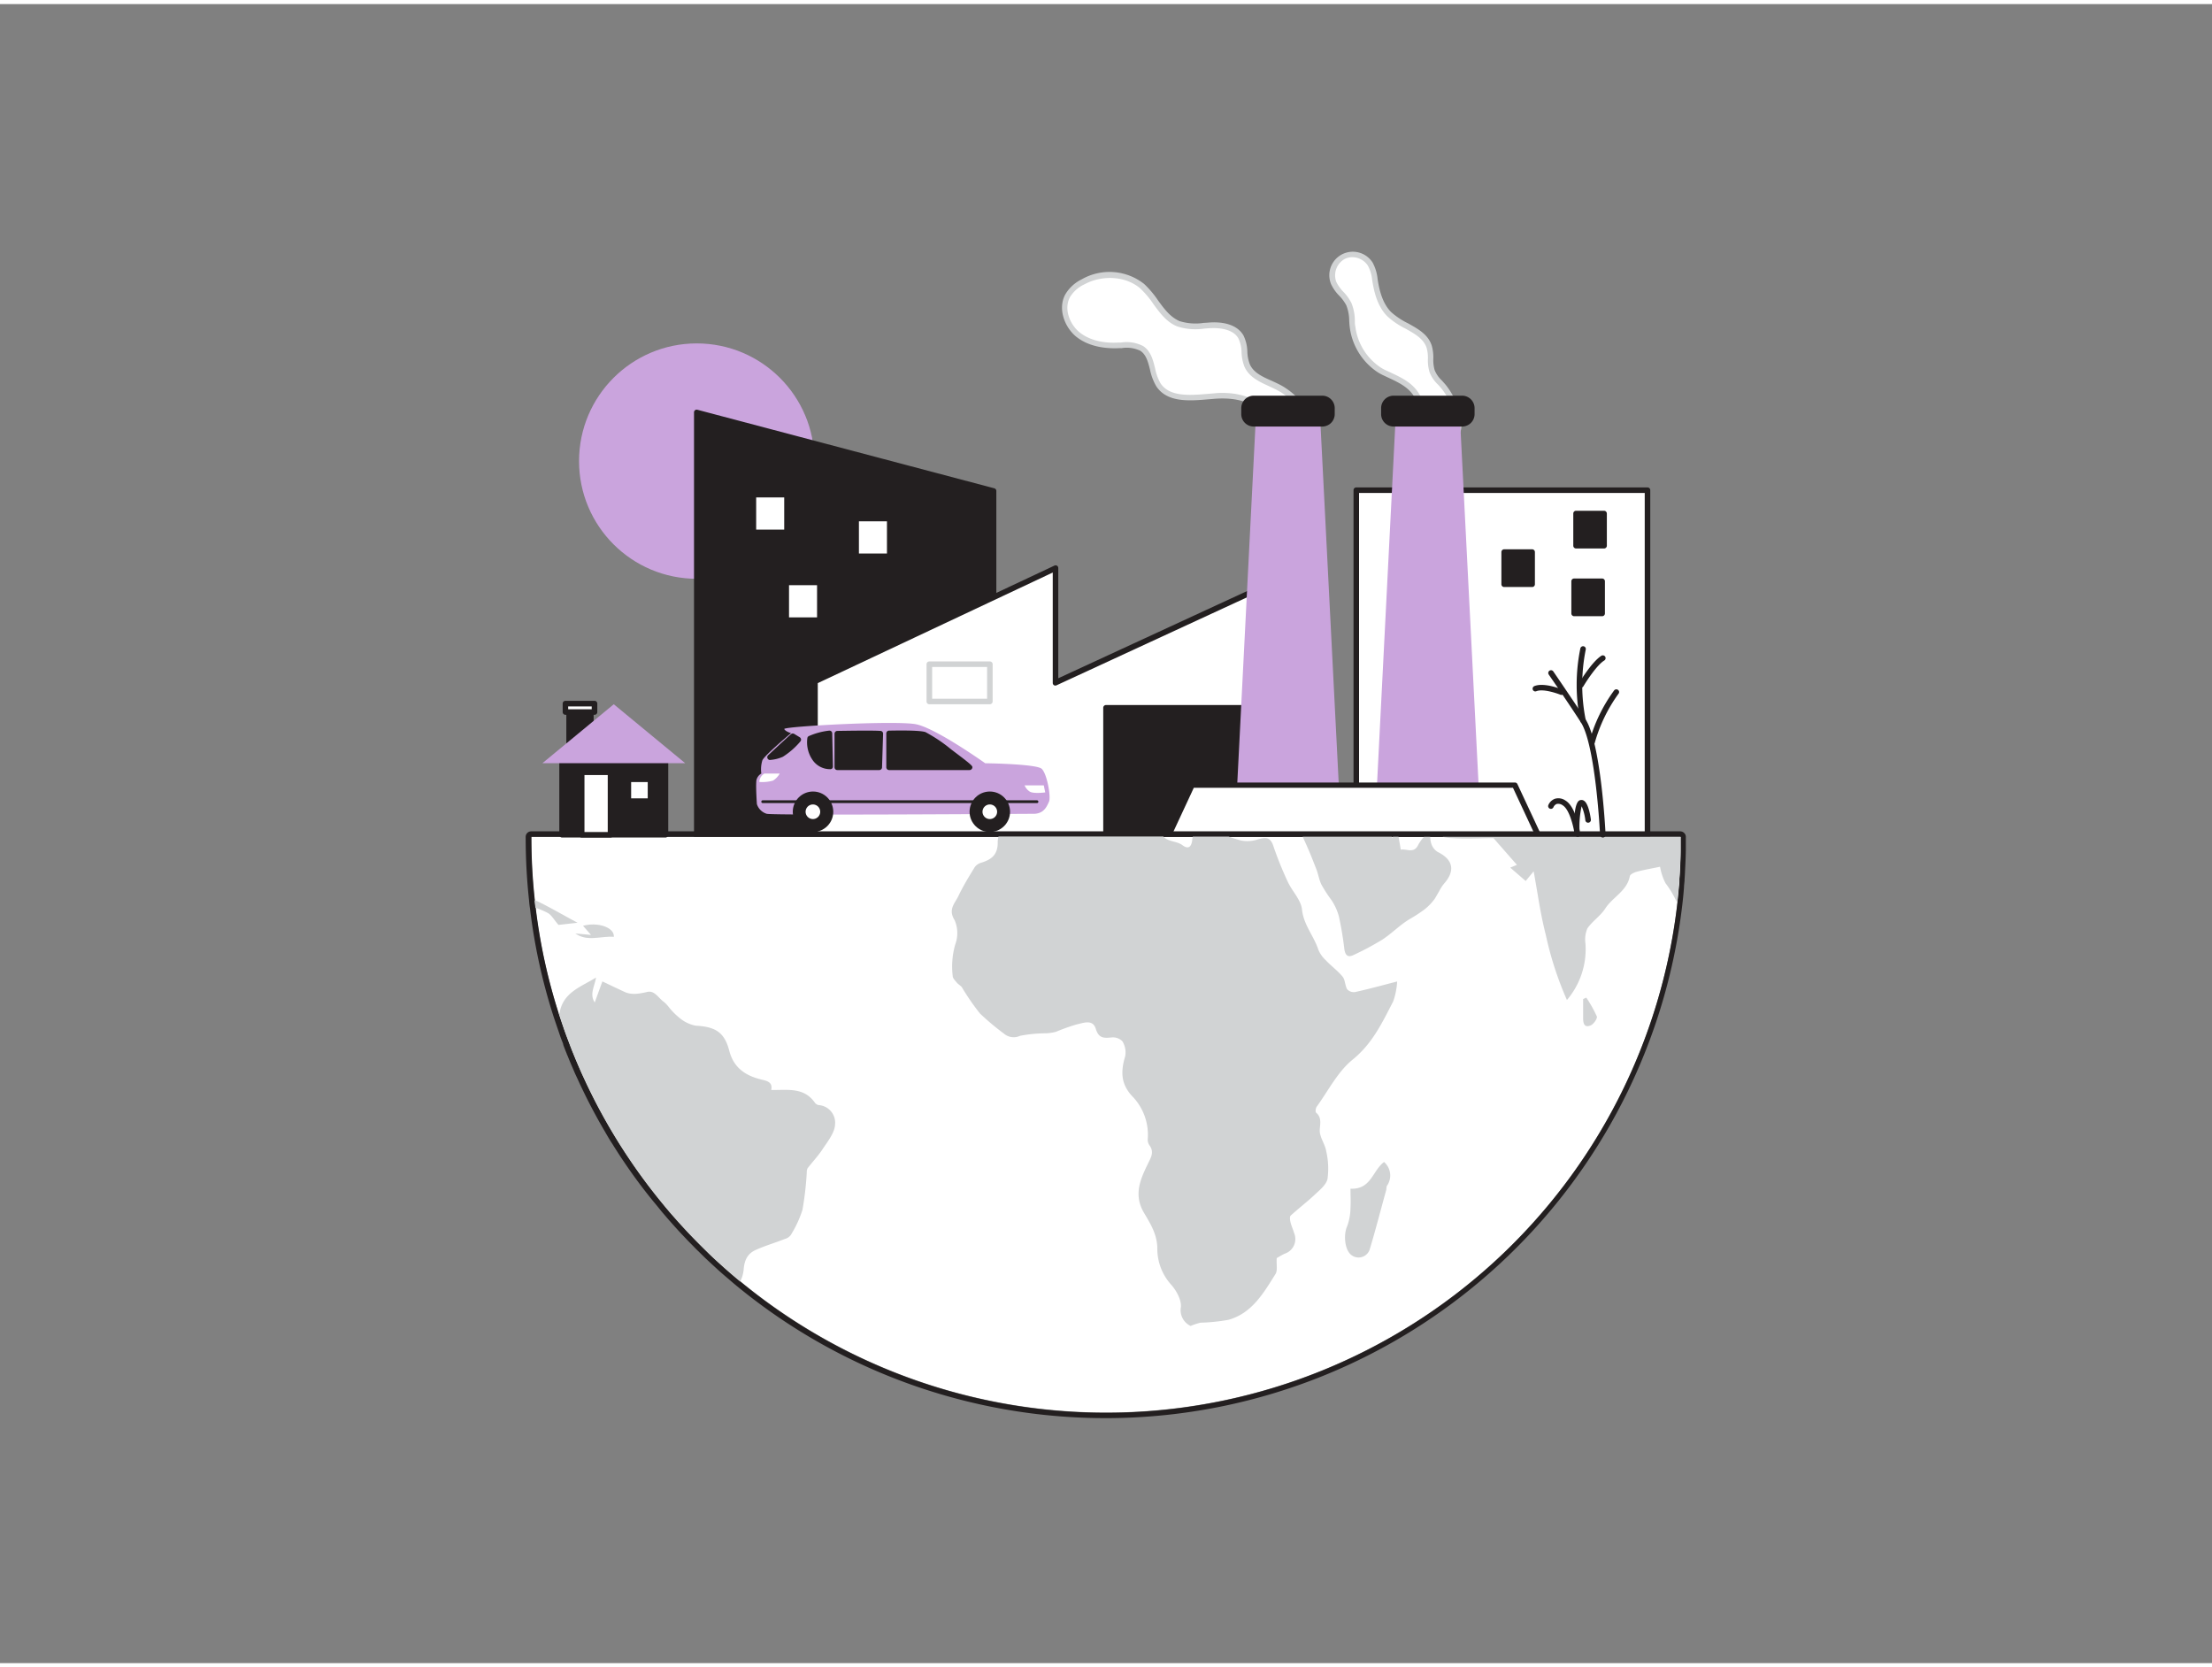 <svg xmlns="http://www.w3.org/2000/svg" viewBox="0 0 400 300" width="406" height="306" class="illustration styles_illustrationTablet__1DWOa"><rect x="0" y="0" width="400" height="300" fill="#808080" stroke="none"/><g id="_233_global_warming_flatline" data-name="#233_global_warming_flatline"><circle cx="125.99" cy="82.64" r="21.28" fill="#caa4dd"></circle><path d="M219.6,70.87c-3.61.27-8.09,1-10.11-2-1.37-2-1-5.22-3-6.58-1.2-.79-2.76-.6-4.19-.54a10.93,10.93,0,0,1-7.38-2c-2-1.64-3.07-4.66-1.85-7a6.51,6.51,0,0,1,2.75-2.57c3.36-1.83,7.85-1.73,10.73.78,2.4,2.08,3.6,5.6,6.55,6.78,1.87.75,4,.35,6,.27s4.32.36,5.32,2.11c.89,1.54.41,3.55,1.13,5.17,1,2.24,3.75,2.92,5.9,4.1s5.67,4.42,5.45,7.22-3.12,4-5.41,2.25c-1.48-1.11-1.58-3.67-2.75-5.08C226.48,71.14,222.88,70.62,219.6,70.87Z" fill="#fff"></path><path d="M233.69,80.2a4.26,4.26,0,0,1-2.55-.9,6.15,6.15,0,0,1-1.79-3,7.3,7.3,0,0,0-1-2.15c-1.77-2.14-4.69-3.07-8.67-2.78h0l-1.07.09c-3.52.3-7.51.64-9.5-2.32a9.84,9.84,0,0,1-1.16-3.07c-.35-1.38-.69-2.68-1.73-3.37a5.66,5.66,0,0,0-3.41-.48l-.48,0c-2.21.1-5.35-.18-7.72-2.08-2.06-1.67-3.37-5-2-7.59a7,7,0,0,1,3-2.78,10.11,10.11,0,0,1,11.29.84,17.51,17.51,0,0,1,2.53,3c1.14,1.57,2.22,3,3.88,3.72a9.82,9.82,0,0,0,4.42.31c.45,0,.9-.07,1.35-.08,1.62-.07,4.51.16,5.78,2.36a7,7,0,0,1,.7,2.93,7,7,0,0,0,.45,2.29c.67,1.51,2.28,2.25,4,3,.57.26,1.15.53,1.69.82,2.44,1.34,5.94,4.71,5.71,7.7a3.73,3.73,0,0,1-2.14,3.18A3.62,3.62,0,0,1,233.69,80.2ZM221,70.31c3.58,0,6.36,1.09,8.09,3.19A8.25,8.25,0,0,1,230.29,76a5.4,5.4,0,0,0,1.45,2.55,3,3,0,0,0,3.06.46,2.7,2.7,0,0,0,1.55-2.35c.19-2.41-2.95-5.52-5.19-6.74-.52-.29-1.08-.54-1.63-.8-1.8-.82-3.66-1.68-4.49-3.54a8.09,8.09,0,0,1-.53-2.6,6,6,0,0,0-.57-2.53c-1-1.8-3.75-1.9-4.87-1.85-.44,0-.88.05-1.31.08a10.7,10.7,0,0,1-4.87-.39c-1.93-.77-3.14-2.44-4.32-4.05a16.62,16.62,0,0,0-2.37-2.82c-2.57-2.22-6.84-2.53-10.17-.71A6,6,0,0,0,193.48,53c-1.15,2.17,0,4.93,1.72,6.34,2.12,1.71,5,2,7.05,1.86l.47,0a6.51,6.51,0,0,1,4,.64c1.37.9,1.77,2.46,2.15,4a8.94,8.94,0,0,0,1,2.75c1.66,2.48,5.34,2.16,8.58,1.89l1.09-.09h0C220.05,70.33,220.53,70.31,221,70.31Z" fill="#d1d3d4"></path><path d="M249.43,66.17a11,11,0,0,1-4.85-7.79,12.69,12.69,0,0,0-.67-4.14c-.67-1.41-2.13-2.35-2.75-3.79A3.75,3.75,0,0,1,247.8,47a8.42,8.42,0,0,1,.89,3.15,10.6,10.6,0,0,0,2.55,5.91c2.25,2.23,6.23,2.88,7.22,5.89.46,1.42,0,3,.52,4.43a8.45,8.45,0,0,0,2,2.67c1.59,1.88,3.7,6.16,2.5,8.7s-4.34,2.59-5.86.16c-1-1.56-.16-4-.74-5.73-1.13-3.34-3.82-4.23-6.64-5.6C250,66.47,249.69,66.32,249.43,66.17Z" fill="#fff"></path><path d="M260.55,80.19a4,4,0,0,1-3.38-2,6.14,6.14,0,0,1-.59-3.44,7.85,7.85,0,0,0-.2-2.39c-.93-2.75-3-3.72-5.4-4.84l-1-.47c-.28-.14-.55-.29-.82-.46a11.47,11.47,0,0,1-5.08-8.15c-.05-.39-.08-.78-.1-1.18a7.67,7.67,0,0,0-.53-2.8,7.68,7.68,0,0,0-1.26-1.71,7.53,7.53,0,0,1-1.49-2.11,4.25,4.25,0,0,1,7.52-3.89,7.94,7.94,0,0,1,.9,3l.05.33c.28,1.67.83,4.07,2.41,5.63a13.46,13.46,0,0,0,3,2c1.8,1,3.67,2,4.33,4.06a7.85,7.85,0,0,1,.28,2.34,6.68,6.68,0,0,0,.24,2.08,5.28,5.28,0,0,0,1.29,1.86l.59.66c1.8,2.12,3.86,6.52,2.57,9.23a3.72,3.72,0,0,1-3.13,2.21Zm-16-34.42a3,3,0,0,0-1.4.33,3.39,3.39,0,0,0-1.5,4.15,7.07,7.07,0,0,0,1.32,1.83,8.14,8.14,0,0,1,1.42,2A8.53,8.53,0,0,1,245,57.2c0,.37,0,.75.09,1.12a10.44,10.44,0,0,0,4.62,7.42h0c.24.15.48.28.73.41l1,.46c2.5,1.17,4.85,2.28,5.91,5.44a8.16,8.16,0,0,1,.26,2.72,5.38,5.38,0,0,0,.43,2.89,3,3,0,0,0,2.7,1.53A2.69,2.69,0,0,0,263,77.55c1-2.18-.78-6.21-2.44-8.15-.18-.23-.37-.43-.56-.63a6.07,6.07,0,0,1-1.49-2.21,7.33,7.33,0,0,1-.3-2.4,6.76,6.76,0,0,0-.23-2c-.54-1.65-2.16-2.55-3.87-3.5a13.87,13.87,0,0,1-3.22-2.19c-1.79-1.76-2.39-4.37-2.69-6.18l-.06-.33a7,7,0,0,0-.77-2.64A3.38,3.38,0,0,0,244.52,45.77Z" fill="#d1d3d4"></path><rect x="102.91" y="128.02" width="3.95" height="5.46" fill="#231f20"></rect><path d="M106.85,134h-3.94a.5.5,0,0,1-.5-.5V128a.5.5,0,0,1,.5-.5h3.94a.5.5,0,0,1,.5.5v5.47A.5.5,0,0,1,106.85,134Zm-3.44-1h2.94v-4.47h-2.94Z" fill="#231f20"></path><rect x="102.25" y="126.49" width="5.26" height="1.54" fill="#fff"></rect><path d="M107.51,128.52h-5.26a.5.5,0,0,1-.5-.5v-1.53a.5.5,0,0,1,.5-.5h5.26a.5.5,0,0,1,.5.5V128A.5.5,0,0,1,107.51,128.52Zm-4.76-1H107V127h-4.26Z" fill="#231f20"></path><rect x="245.26" y="87.9" width="52.65" height="62.94" fill="#fff"></rect><path d="M297.92,151.34H245.26a.5.5,0,0,1-.5-.5V87.9a.5.5,0,0,1,.5-.5h52.66a.5.5,0,0,1,.5.5v62.94A.5.5,0,0,1,297.92,151.34Zm-52.16-1h51.66V88.4H245.76Z" fill="#231f20"></path><polygon points="179.66 150.84 125.99 150.84 125.99 73.88 179.66 88.09 179.66 150.84" fill="#231f20"></polygon><path d="M179.66,151.34H126a.5.5,0,0,1-.5-.5v-77a.48.48,0,0,1,.62-.48l53.68,14.2a.5.5,0,0,1,.37.49v62.75A.5.5,0,0,1,179.66,151.34Zm-53.17-1h52.67V88.47L126.49,74.53Z" fill="#231f20"></path><polygon points="190.87 122.72 190.87 102 147.38 122.43 147.38 150.22 235.73 150.22 235.73 102 190.87 122.72" fill="#fff"></polygon><path d="M235.73,150.71H147.38a.5.5,0,0,1-.5-.5V122.43a.49.49,0,0,1,.29-.45l43.48-20.43a.48.48,0,0,1,.48,0,.49.49,0,0,1,.24.42v19.94l44.15-20.39a.51.51,0,0,1,.48,0,.48.48,0,0,1,.23.42v48.21A.5.5,0,0,1,235.73,150.71Zm-87.85-1h87.35V102.78l-44.15,20.39a.51.51,0,0,1-.48,0,.48.48,0,0,1-.23-.42V102.79l-42.49,20Z" fill="#231f20"></path><rect x="200" y="127.25" width="26.68" height="22.81" fill="#231f20"></rect><path d="M226.68,150.56H200a.5.5,0,0,1-.5-.5V127.25a.5.5,0,0,1,.5-.5h26.68a.5.5,0,0,1,.5.5v22.81A.5.5,0,0,1,226.68,150.56Zm-26.18-1h25.68V127.75H200.5Z" fill="#231f20"></path><polygon points="227.04 75.89 238.78 75.89 242.1 141.26 223.72 141.26 227.04 75.89" fill="#caa4dd"></polygon><rect x="224.96" y="71.31" width="15.9" height="4.58" rx="1.75" fill="#231f20"></rect><path d="M239.11,76.39h-12.4a2.25,2.25,0,0,1-2.25-2.25V73.07a2.26,2.26,0,0,1,2.25-2.26h12.4a2.26,2.26,0,0,1,2.25,2.26v1.07A2.25,2.25,0,0,1,239.11,76.39Zm-12.4-4.58a1.26,1.26,0,0,0-1.25,1.26v1.07a1.25,1.25,0,0,0,1.25,1.25h12.4a1.25,1.25,0,0,0,1.25-1.25V73.07a1.26,1.26,0,0,0-1.25-1.26Z" fill="#231f20"></path><polygon points="252.32 75.89 264.06 75.89 267.38 141.26 249 141.26 252.32 75.89" fill="#caa4dd"></polygon><rect x="250.24" y="71.31" width="15.9" height="4.58" rx="1.75" fill="#231f20"></rect><path d="M264.39,76.39H252a2.25,2.25,0,0,1-2.25-2.25V73.07A2.26,2.26,0,0,1,252,70.81h12.4a2.26,2.26,0,0,1,2.25,2.26v1.07A2.25,2.25,0,0,1,264.39,76.39ZM252,71.81a1.26,1.26,0,0,0-1.25,1.26v1.07A1.25,1.25,0,0,0,252,75.39h12.4a1.25,1.25,0,0,0,1.25-1.25V73.07a1.26,1.26,0,0,0-1.25-1.26Z" fill="#231f20"></path><polygon points="215.56 141.26 273.91 141.26 278.1 150.22 211.37 150.22 215.56 141.26" fill="#fff"></polygon><path d="M278.1,150.71H211.37a.48.48,0,0,1-.42-.23.51.51,0,0,1,0-.48l4.19-8.95a.49.49,0,0,1,.45-.29h58.35a.51.51,0,0,1,.46.29l4.18,8.95a.46.46,0,0,1,0,.48A.48.48,0,0,1,278.1,150.71Zm-65.94-1h65.16l-3.73-8H215.88Z" fill="#231f20"></path><path d="M96.06,150.59c0,.06,0,.12,0,.18a102.84,102.84,0,0,0,.62,11.3,9.55,9.55,0,0,0,.15,1.31A102.87,102.87,0,0,0,101,182.45l.6,1.79c.22.65.45,1.3.67,1.94s.41,1.07.61,1.6.43,1.13.64,1.68a2,2,0,0,1,.12.26c.33.85.7,1.7,1.06,2.53.17.41.35.81.53,1.21l.66,1.41q.34.75.72,1.5,1.08,2.24,2.28,4.4.34.64.72,1.29c.2.35.39.71.6,1.05.48.83,1,1.65,1.49,2.47.28.46.56.91.86,1.36s.75,1.16,1.14,1.73a98.89,98.89,0,0,0,5.9,7.94l.8,1,.66.79.9,1c.82.94,1.66,1.85,2.51,2.75l1.28,1.33,1.24,1.25,1.39,1.35c.58.55,1.17,1.1,1.77,1.64s1.09,1,1.66,1.48,1.39,1.19,2.1,1.78a104,104,0,0,0,169.42-68.41c.11-1,.2-2,.29-2.95q.06-.6.09-1.2a1.64,1.64,0,0,1,0-.23q.07-1,.12-1.95c.06-1.07.1-2.15.11-3.23,0-.74,0-1.49,0-2.24a1.1,1.1,0,0,0,0-.18Z" fill="#fff"></path><path d="M303.93,150.59a1.1,1.1,0,0,1,0,.18c0,.75,0,1.5,0,2.24,0,1.08-.05,2.16-.11,3.23q0,1-.12,1.95a1.64,1.64,0,0,0,0,.23q0,.6-.09,1.2c-.09,1-.18,2-.29,2.95A104,104,0,0,1,133.87,231c-.71-.59-1.42-1.18-2.1-1.78s-1.11-1-1.66-1.48-1.19-1.09-1.77-1.64L127,224.73l-1.24-1.25-1.28-1.33c-.85-.9-1.69-1.81-2.51-2.75l-.9-1-.66-.79-.8-1a98.89,98.89,0,0,1-5.9-7.94c-.39-.57-.77-1.15-1.14-1.73s-.58-.9-.86-1.36c-.51-.82-1-1.64-1.49-2.47-.21-.34-.4-.7-.6-1.05s-.49-.86-.72-1.29q-1.2-2.16-2.28-4.4-.37-.75-.72-1.5l-.66-1.41c-.18-.4-.36-.8-.53-1.21-.36-.83-.73-1.68-1.06-2.53a2,2,0,0,0-.12-.26c-.21-.55-.43-1.11-.64-1.68s-.41-1.06-.61-1.6-.45-1.29-.67-1.94l-.6-1.79a102.87,102.87,0,0,1-4.14-19.07,9.55,9.55,0,0,1-.15-1.31,102.84,102.84,0,0,1-.62-11.3c0-.06,0-.12,0-.18H303.93m0-1H96.06a1,1,0,0,0-1,.93,2.36,2.36,0,0,0,0,.25,105.55,105.55,0,0,0,.62,11.41,13.22,13.22,0,0,0,.16,1.36A103,103,0,0,0,100,182.76c.19.6.4,1.21.6,1.8s.45,1.31.68,2,.39,1,.57,1.52l0,.1c.21.57.43,1.14.66,1.69,0,.11.08.18.1.24.31.79.65,1.6,1.08,2.58.16.39.34.8.55,1.24s.43.94.65,1.41.48,1,.73,1.52c.73,1.51,1.51,3,2.3,4.44.23.42.47.86.73,1.3l.12.22c.17.29.33.58.5.86.5.87,1,1.74,1.49,2.47l.22.36.64,1c.41.65.79,1.22,1.16,1.76,1.84,2.74,3.85,5.44,6,8l.81,1c.21.26.44.52.66.78s.62.73.94,1.08c.82.94,1.65,1.85,2.52,2.76.42.45.85.9,1.29,1.34s.83.86,1.26,1.27.92.91,1.38,1.35l.44.41,1.36,1.26c.55.5,1.1,1,1.67,1.48s1.4,1.21,2.12,1.8a105,105,0,0,0,171-69.07c.13-1.12.22-2.07.29-3,0-.39.07-.8.1-1.2v-.08a.28.28,0,0,0,0-.09.13.13,0,0,0,0-.06c.05-.66.08-1.32.11-2,.06-1.07.1-2.17.12-3.26,0-.74,0-1.5,0-2.26a2.64,2.64,0,0,0,0-.28,1,1,0,0,0-1-.9Z" fill="#231f20"></path><path d="M260,153.33a2.71,2.71,0,0,1-1.18-1.52,4.72,4.72,0,0,1-.2-1.22h-1.12a7,7,0,0,0-1.06,1.49c-.79,1.59-2.08.62-3.14.82-.11-.66-.21-1.32-.35-2,0-.11,0-.21-.06-.33h-1l-.1.25-.12-.25H235.57c.34.74.68,1.49,1,2.23.53,1.22,1,2.45,1.49,3.69.34.9.48,1.88.89,2.72a25.2,25.2,0,0,0,1.81,2.8,9.93,9.93,0,0,1,1.35,2.95,59.47,59.47,0,0,1,1,6c.19,1.08.65,1.48,1.64,1a51.52,51.52,0,0,0,5.19-2.77c1.77-1.15,3.26-2.74,5.09-3.8a25.81,25.81,0,0,0,2.51-1.64,9.48,9.48,0,0,0,1.85-1.89c.3-.44.54-.93.83-1.39a7.74,7.74,0,0,1,.89-1.4C263.2,156.73,262.78,154.7,260,153.33Z" fill="#d1d3d4"></path><path d="M260.88,150.59a8.49,8.49,0,0,0,1.7.23c2.58.16,5.18,0,7.49,0,1.46,1.66,2.85,3.26,4.24,4.83l-1.21.5,2.79,2.42,1.44-1.75c.25,1.32.48,2.73.73,4.18.39,2.38.85,4.9,1.48,7.36a61.19,61.19,0,0,0,3.81,11.73,14.18,14.18,0,0,0,3.35-10.24,5,5,0,0,1,.35-2.7c.89-1.32,2.37-2.26,3.23-3.6,1.33-2.08,3.94-3.15,4.45-5.87.08-.34.82-.68,1.31-.8,1.35-.36,2.74-.59,4.15-.89a10.39,10.39,0,0,0,1,3,16.72,16.72,0,0,1,2.1,3.58c.11-1,.2-2,.29-2.95q.06-.6.09-1.2a1.64,1.64,0,0,1,0-.23q.07-1,.12-1.95c.06-1.07.1-2.15.11-3.23,0-.74,0-1.49,0-2.24a1.1,1.1,0,0,0,0-.18Z" fill="#d1d3d4"></path><path d="M133.86,231a6.48,6.48,0,0,0,.61-2.09c.12-1.76.7-2.94,2.16-3.61,1.71-.78,3.53-1.3,5.29-2a2,2,0,0,0,1.05-.67,20.09,20.09,0,0,0,2.14-4.59,56.75,56.75,0,0,0,.78-6.81,1.39,1.39,0,0,1,.15-.72c.9-1.17,1.93-2.25,2.74-3.49s2.13-2.86,2.22-4.35a3.2,3.2,0,0,0-3-3.58,1.25,1.25,0,0,1-.73-.55c-2-2.74-5-2.13-7.81-2.18.24-1.18-.36-1.56-1.58-1.84-2.86-.66-5.15-2-6-5.23-.87-3.41-2.55-4.37-6.1-4.56a6.51,6.51,0,0,1-2.91-1.41,12.44,12.44,0,0,1-1.85-1.85,6.7,6.7,0,0,0-.92-1c-1-.68-1.7-2.13-3-1.85s-2.78.65-4.17,0-2.51-1.18-4-1.89c-.37,1-.86,2.36-1.38,3.8-1-1.49,0-2.95.23-4.5-2.76,1.71-6,2.68-6.6,6.46l-.18-.11A104,104,0,0,0,133.86,231Z" fill="#d1d3d4"></path><path d="M243.61,178.15c-.4-.69-.35-1.7-.83-2.29-.9-1.09-2.09-1.94-3.08-3a5.37,5.37,0,0,1-1.31-1.89c-.81-2.48-2.66-4.45-2.95-7.26-.18-1.73-1.78-3.28-2.57-5a63.59,63.59,0,0,1-2.63-6.53c-.54-1.63-1.46-1.49-2.76-1.14a6,6,0,0,1-3,.22c-.77-.2-1.53-.44-2.29-.71H215.7a2.82,2.82,0,0,0-.1.52c-.11,1.23-.64,1.9-1.81,1-1-.74-2.59-.57-3.43-1.55H180.57a3.44,3.44,0,0,0-.15,1.1c0,2.29-1.21,3.09-3,3.65a2.15,2.15,0,0,0-1.16.8c-1.07,1.74-2.14,3.49-3,5.32-.65,1.28-1.83,2.37-.64,4.25a5.86,5.86,0,0,1,.13,4.37,14.38,14.38,0,0,0-.47,5.74c0,.41.44.82.73,1.18s.69.53.93.86a43.54,43.54,0,0,0,3.26,4.73,46.06,46.06,0,0,0,4.32,3.63,2.71,2.71,0,0,0,2.92.42,25.07,25.07,0,0,1,4.71-.46,8.33,8.33,0,0,0,1.8-.27,36.8,36.8,0,0,1,3.68-1.32c1.25-.26,3-1.05,3.54.83.53,1.7,1.49,1.64,2.85,1.51a2.39,2.39,0,0,1,1.95.7,3.83,3.83,0,0,1,.5,2.7c-.82,2.76-.84,5.07,1.42,7.38a10,10,0,0,1,2.66,7.61,1.71,1.71,0,0,0,.28,1.07c.91,1.24.36,2.13-.25,3.38-1.35,2.76-2.63,5.59-.74,8.82,1.13,1.92,2.36,3.82,2.44,6.35a9.7,9.7,0,0,0,2.39,6.57c1,1.08,2,2.85,1.87,4.18a3.16,3.16,0,0,0,1.76,3.41,11.46,11.46,0,0,1,1.78-.59,32.89,32.89,0,0,0,5.11-.53c4.24-1.22,6.31-4.85,8.46-8.27.4-.63.15-1.67.22-2.88.25-.14.82-.5,1.43-.79a2.79,2.79,0,0,0,1.71-3.76c-.19-.66-.5-1.29-.66-2-.09-.37-.15-1,.06-1.15,1.41-1.29,2.94-2.45,4.33-3.76.91-.85,2.1-1.8,2.32-2.88a13.89,13.89,0,0,0-.24-5c-.19-1.12-.92-2.14-1.13-3.25s.6-2.63-.7-3.71c-.16-.13-.08-.8.1-1.06,2.11-2.91,3.81-6.35,6.52-8.54,3.58-2.9,5.36-6.72,7.33-10.53a13,13,0,0,0,.71-3.59c-2.72.7-5.15,1.37-7.6,1.91A1.63,1.63,0,0,1,243.61,178.15Z" fill="#d1d3d4"></path><path d="M243.61,221c-.67,1.42-.48,4.14.66,5.12a2.12,2.12,0,0,0,3.4-.87c1.08-3.58,2-7.19,3-10.79.07-.28,0-.62.18-.84a3.23,3.23,0,0,0-.57-4.24c-2.1,1.56-2.31,5-6.07,4.83,0,1.22.07,2.35,0,3.47A9.88,9.88,0,0,1,243.61,221Z" fill="#d1d3d4"></path><path d="M97.45,162.36a3.75,3.75,0,0,0-.79-.29l.15,1.32a16.93,16.93,0,0,1,2.19.93c.74.37,1.19,1.3,2,2.19l3.44-.39C101.9,164.76,99.71,163.48,97.45,162.36Z" fill="#d1d3d4"></path><path d="M111,168.67c.15-1.68-2.86-2.74-5.57-2l1.44,1.65-2.83-.26C106.25,169.62,108.67,168.47,111,168.67Z" fill="#d1d3d4"></path><path d="M287.62,184.69c.54-.21,1.27-1.25,1.14-1.63a22.46,22.46,0,0,0-1.91-3.4l-.57.26c0,1.15,0,2.3,0,3.44S286.59,185.1,287.62,184.69Z" fill="#d1d3d4"></path><rect x="101.64" y="136.34" width="18.7" height="13.87" fill="#231f20"></rect><path d="M120.34,150.71h-18.7a.5.5,0,0,1-.5-.5V136.34a.5.5,0,0,1,.5-.5h18.7a.5.5,0,0,1,.5.5v13.87A.5.5,0,0,1,120.34,150.71Zm-18.2-1h17.7V136.84h-17.7Z" fill="#231f20"></path><polygon points="110.99 126.61 98.08 137.27 123.91 137.27 110.99 126.61" fill="#caa4dd"></polygon><rect x="105.19" y="138.91" width="5.21" height="11.31" fill="#fff"></rect><path d="M110.4,150.71h-5.21a.5.5,0,0,1-.5-.5v-11.3a.5.5,0,0,1,.5-.5h5.21a.5.5,0,0,1,.5.5v11.3A.5.5,0,0,1,110.4,150.71Zm-4.71-1h4.21v-10.3h-4.21Z" fill="#231f20"></path><rect x="113.63" y="140.18" width="3.94" height="3.94" fill="#fff"></rect><path d="M117.58,144.62h-4a.51.51,0,0,1-.5-.5v-3.94a.5.5,0,0,1,.5-.5h4a.5.5,0,0,1,.5.5v3.94A.51.51,0,0,1,117.58,144.62Zm-3.45-1h3v-2.94h-3Z" fill="#231f20"></path><path d="M289.84,150.71a.5.5,0,0,1-.5-.47c0-.16-.79-16.24-3.49-20.4s-5.77-8.57-5.8-8.62a.5.5,0,0,1,.82-.57s3,4.37,5.82,8.65,3.62,20.22,3.65,20.89a.49.49,0,0,1-.47.52Z" fill="#231f20"></path><path d="M286.27,130.07a.5.5,0,0,1-.49-.39,32.81,32.81,0,0,1,0-13.18.51.51,0,0,1,.61-.37.5.5,0,0,1,.36.61,32.23,32.23,0,0,0,0,12.72.5.5,0,0,1-.38.6Z" fill="#231f20"></path><path d="M285.93,123.6a.59.59,0,0,1-.25-.07.51.51,0,0,1-.18-.69c.1-.16,2.31-3.87,4.08-5a.5.5,0,0,1,.52.86c-1.29.79-3.14,3.6-3.74,4.61A.5.5,0,0,1,285.93,123.6Z" fill="#231f20"></path><path d="M287.89,134h-.13a.51.51,0,0,1-.36-.61,28.44,28.44,0,0,1,4.49-9.29.51.51,0,0,1,.71-.08.49.49,0,0,1,.07.7,28.07,28.07,0,0,0-4.3,8.92A.5.5,0,0,1,287.89,134Z" fill="#231f20"></path><path d="M282.42,124.91a.41.41,0,0,1-.19,0c-.83-.34-3.24-1.13-4.4-.66a.49.49,0,0,1-.65-.27.51.51,0,0,1,.27-.65c1.74-.71,4.81.51,5.16.66a.49.49,0,0,1,.27.65A.51.51,0,0,1,282.42,124.91Z" fill="#231f20"></path><path d="M285.25,150.56a.51.51,0,0,1-.5-.42c-.17-1.2-.9-4.49-2.16-5.25a1.35,1.35,0,0,0-1.09-.25,1.09,1.09,0,0,0-.58.57.5.5,0,1,1-.93-.37,2.09,2.09,0,0,1,1.19-1.14,2.23,2.23,0,0,1,1.92.33c1.9,1.15,2.57,5.47,2.65,6a.51.51,0,0,1-.43.57Z" fill="#231f20"></path><path d="M285.14,149.94a.5.5,0,0,1-.5-.49c-.07-5.31.88-5.47,1.2-5.52a.81.81,0,0,1,.65.17c.77.57,1.11,2.71,1.19,3.36a.5.5,0,1,1-1,.13,8.56,8.56,0,0,0-.67-2.54,16.75,16.75,0,0,0-.38,4.39.49.49,0,0,1-.49.5Z" fill="#231f20"></path><rect x="136.74" y="89.21" width="5.07" height="5.82" fill="#fff"></rect><rect x="155.32" y="93.53" width="5.07" height="5.82" fill="#fff"></rect><rect x="285.02" y="92.12" width="5.07" height="5.82" fill="#231f20"></rect><path d="M290.09,98.44H285a.5.5,0,0,1-.5-.5V92.12a.5.5,0,0,1,.5-.5h5.07a.51.51,0,0,1,.5.5v5.82A.5.5,0,0,1,290.09,98.44Zm-4.57-1h4.07V92.62h-4.07Z" fill="#231f20"></path><rect x="272.04" y="99.09" width="5.07" height="5.82" fill="#231f20"></rect><path d="M277.1,105.41H272a.5.5,0,0,1-.5-.5V99.09a.5.5,0,0,1,.5-.5h5.06a.5.5,0,0,1,.5.5v5.82A.5.5,0,0,1,277.1,105.41Zm-4.56-1h4.06V99.59h-4.06Z" fill="#231f20"></path><rect x="284.65" y="104.37" width="5.07" height="5.82" fill="#231f20"></rect><path d="M289.72,110.69h-5.07a.51.51,0,0,1-.5-.5v-5.82a.5.5,0,0,1,.5-.5h5.07a.5.5,0,0,1,.5.5v5.82A.5.5,0,0,1,289.72,110.69Zm-4.57-1h4.07v-4.82h-4.07Z" fill="#231f20"></path><rect x="142.68" y="105.08" width="5.07" height="5.82" fill="#fff"></rect><path d="M189.69,144.23c-.39.85-.91,2.19-2.79,2.19s-46.88.31-48.24,0a2.68,2.68,0,0,1-1.79-1.76s-.2-2.88-.11-4c0,0,0-.11,0-.15a1.85,1.85,0,0,1,.91-1.37,5.6,5.6,0,0,1,.19-2.39c.39-.91,5.19-4.92,5.19-4.92s-1-.27-1.23-.74,20.21-1.59,23.84-.86,12.5,7.05,12.5,7.05,9.24.11,10.21,1S190.08,143.38,189.69,144.23Z" fill="#caa4dd"></path><circle cx="147.02" cy="146.05" r="3.66" fill="#231f20"></circle><circle cx="147.02" cy="146.05" r="1.81" fill="#fff"></circle><path d="M147,148.36a2.32,2.32,0,1,1,2.32-2.31A2.32,2.32,0,0,1,147,148.36Zm0-3.63a1.32,1.32,0,1,0,1.32,1.32A1.32,1.32,0,0,0,147,144.73Z" fill="#231f20"></path><circle cx="178.99" cy="146.05" r="3.66" fill="#231f20"></circle><circle cx="178.99" cy="146.05" r="1.81" fill="#fff"></circle><path d="M179,148.36a2.32,2.32,0,1,1,2.31-2.31A2.32,2.32,0,0,1,179,148.36Zm0-3.63a1.32,1.32,0,1,0,1.31,1.32A1.32,1.32,0,0,0,179,144.73Z" fill="#231f20"></path><path d="M143.36,132.4c-.16.1-4.12,3.79-4.12,3.79a6.45,6.45,0,0,0,2.13-.53,13.94,13.94,0,0,0,3-2.64Z" fill="#231f20"></path><path d="M139.24,136.69a.5.5,0,0,1-.34-.86c4-3.73,4.15-3.82,4.2-3.86a.51.51,0,0,1,.52,0l1,.61a.52.52,0,0,1,.23.35.5.5,0,0,1-.12.41,13.77,13.77,0,0,1-3.17,2.77,6.89,6.89,0,0,1-2.3.57Zm4.17-3.67c-.46.41-1.48,1.36-2.47,2.28l.23-.1a10.82,10.82,0,0,0,2.42-2.07Z" fill="#231f20"></path><path d="M149.94,131.88a11.78,11.78,0,0,0-3.5.93c-.31,1.49.62,5,3.63,5Z" fill="#231f20"></path><path d="M150.07,138.35h0a3.82,3.82,0,0,1-3-1.48A5.6,5.6,0,0,1,146,132.7a.5.5,0,0,1,.23-.32,12.6,12.6,0,0,1,3.7-1,.54.54,0,0,1,.39.12.5.5,0,0,1,.17.37l.13,6a.5.5,0,0,1-.14.36A.53.53,0,0,1,150.07,138.35Zm-3.17-5.22a4.77,4.77,0,0,0,.95,3.12,2.81,2.81,0,0,0,1.71,1.05l-.11-4.84A10.75,10.75,0,0,0,146.9,133.13Z" fill="#231f20"></path><path d="M141,139.14a3.6,3.6,0,0,1-1.2,1.27,6.9,6.9,0,0,1-2.48.25s0-.11,0-.15a1.85,1.85,0,0,1,.91-1.37Z" fill="#fff"></path><path d="M187.52,144.48h-49.6a.25.25,0,0,1-.25-.25.25.25,0,0,1,.25-.25h49.6a.26.26,0,0,1,.25.25A.25.25,0,0,1,187.52,144.48Z" fill="#231f20"></path><path d="M151.43,138v-6.08s6.22-.12,7.78,0L159,138Z" fill="#231f20"></path><path d="M159,138.51h0l-7.59,0a.5.5,0,0,1-.5-.5v-6.08a.51.51,0,0,1,.49-.5c.25,0,6.27-.12,7.84,0a.49.49,0,0,1,.45.51l-.19,6.1A.5.5,0,0,1,159,138.51Zm-7.09-1,6.61,0,.16-5.13c-1.66-.08-5.42,0-6.77,0Z" fill="#231f20"></path><path d="M160.77,138v-6.13s5.21-.15,6.42.24,8.26,5.91,8.14,5.89S160.77,138,160.77,138Z" fill="#231f20"></path><path d="M175.33,138.51H160.77a.51.51,0,0,1-.5-.5v-6.13a.5.5,0,0,1,.49-.5c.54,0,5.33-.14,6.58.26a28,28,0,0,1,4.67,3.14c3.9,2.93,3.89,3,3.81,3.34A.51.51,0,0,1,175.33,138.51Zm-14.06-6.14v5.14h12.65a66,66,0,0,0-6.88-4.91A31.9,31.9,0,0,0,161.27,132.37Z" fill="#231f20"></path><path d="M188.75,141.28h-3.47a2.5,2.5,0,0,0,.91,1.11c.68.45,2.82.16,2.82.16Z" fill="#fff"></path><path d="M179,126.61H168.05a.5.5,0,0,1-.5-.5v-6.74a.5.5,0,0,1,.5-.5H179a.5.5,0,0,1,.5.5v6.74A.51.51,0,0,1,179,126.61Zm-10.44-1h9.94v-5.74h-9.94Z" fill="#d1d3d4"></path></g></svg>
